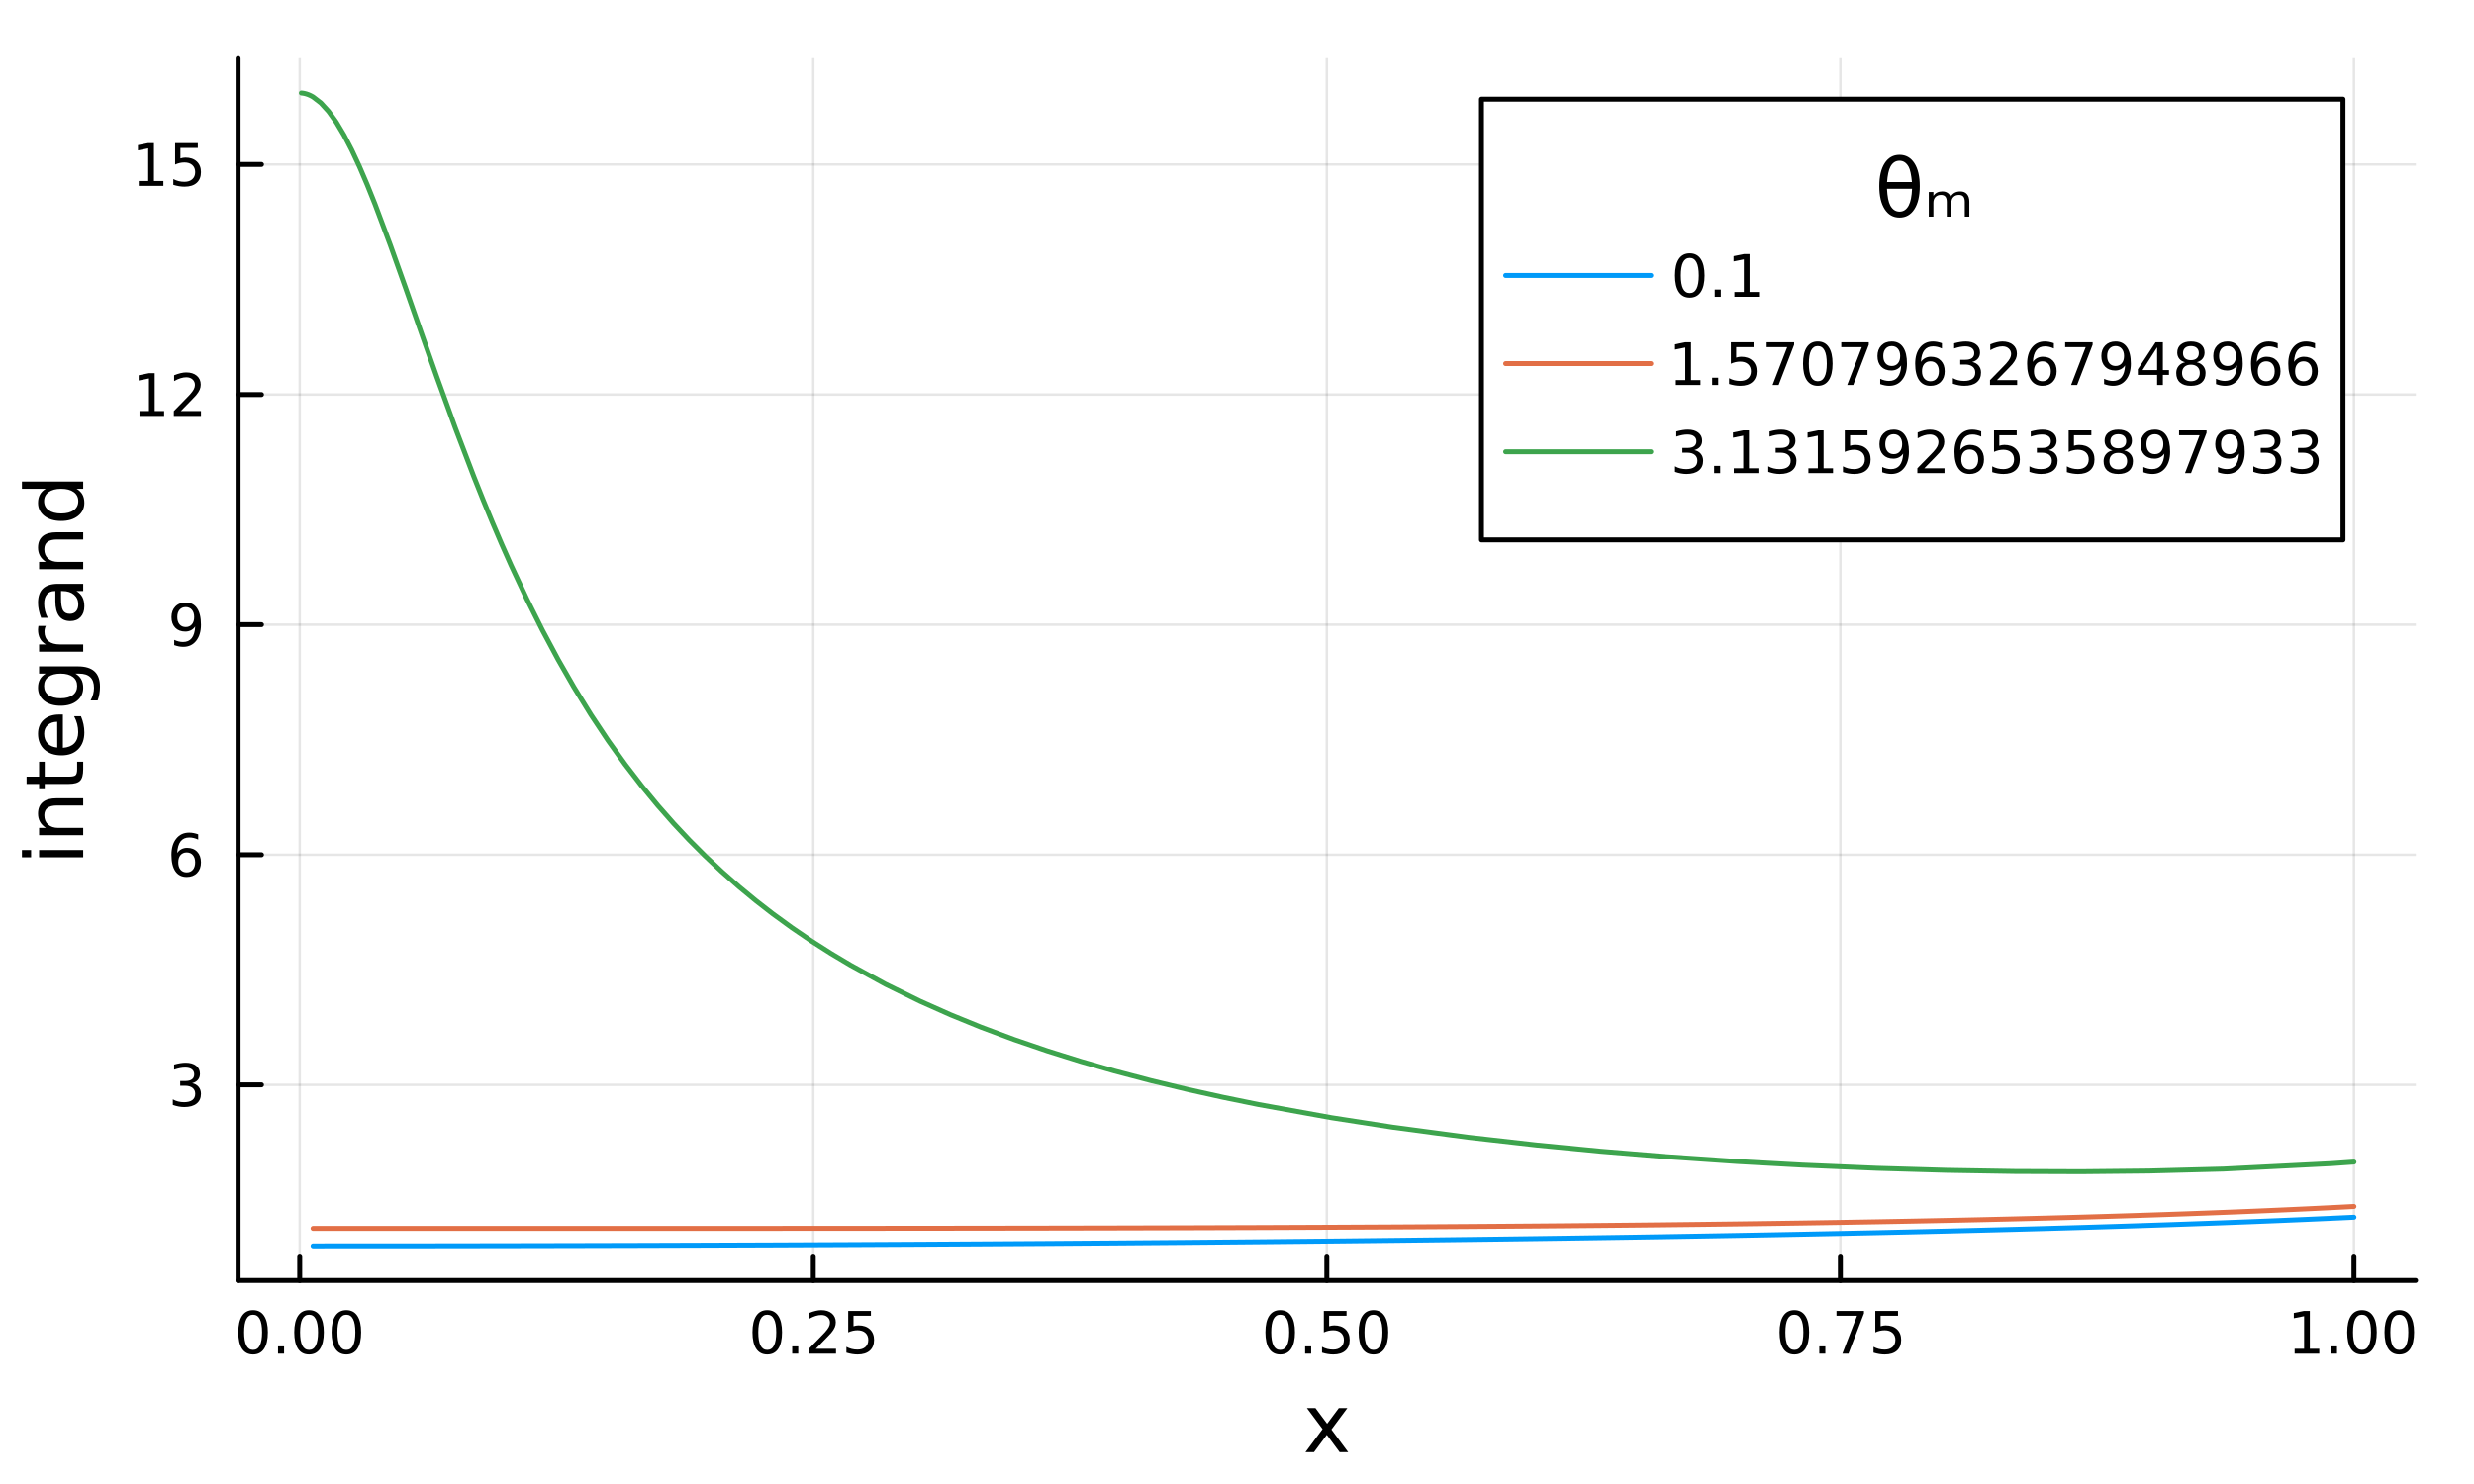 <?xml version="1.0" encoding="utf-8"?>
<svg xmlns="http://www.w3.org/2000/svg" xmlns:xlink="http://www.w3.org/1999/xlink" width="500" height="300" viewBox="0 0 2000 1200">
<rect x="0" y="0" width="2000" height="1200" fill="#333333" stroke="none"/>
<defs>
  <clipPath id="clip280">
    <rect x="0" y="0" width="2000" height="1200"/>
  </clipPath>
</defs>
<path clip-path="url(#clip280)" d="M0 1200 L2000 1200 L2000 0 L0 0  Z" fill="#ffffff" fill-rule="evenodd" fill-opacity="1"/>
<defs>
  <clipPath id="clip281">
    <rect x="400" y="0" width="1401" height="1200"/>
  </clipPath>
</defs>
<path clip-path="url(#clip280)" d="M192.48 1035.39 L1952.76 1035.39 L1952.76 47.244 L192.48 47.244  Z" fill="#ffffff" fill-rule="evenodd" fill-opacity="1"/>
<defs>
  <clipPath id="clip282">
    <rect x="192" y="47" width="1761" height="989"/>
  </clipPath>
</defs>
<polyline clip-path="url(#clip282)" style="stroke:#000000; stroke-linecap:round; stroke-linejoin:round; stroke-width:2; stroke-opacity:0.1; fill:none" points="242.299,1035.39 242.299,47.244 "/>
<polyline clip-path="url(#clip282)" style="stroke:#000000; stroke-linecap:round; stroke-linejoin:round; stroke-width:2; stroke-opacity:0.1; fill:none" points="657.459,1035.39 657.459,47.244 "/>
<polyline clip-path="url(#clip282)" style="stroke:#000000; stroke-linecap:round; stroke-linejoin:round; stroke-width:2; stroke-opacity:0.1; fill:none" points="1072.62,1035.39 1072.62,47.244 "/>
<polyline clip-path="url(#clip282)" style="stroke:#000000; stroke-linecap:round; stroke-linejoin:round; stroke-width:2; stroke-opacity:0.1; fill:none" points="1487.78,1035.39 1487.78,47.244 "/>
<polyline clip-path="url(#clip282)" style="stroke:#000000; stroke-linecap:round; stroke-linejoin:round; stroke-width:2; stroke-opacity:0.1; fill:none" points="1902.94,1035.39 1902.94,47.244 "/>
<polyline clip-path="url(#clip280)" style="stroke:#000000; stroke-linecap:round; stroke-linejoin:round; stroke-width:4; stroke-opacity:1; fill:none" points="192.48,1035.39 1952.76,1035.39 "/>
<polyline clip-path="url(#clip280)" style="stroke:#000000; stroke-linecap:round; stroke-linejoin:round; stroke-width:4; stroke-opacity:1; fill:none" points="242.299,1035.39 242.299,1016.49 "/>
<polyline clip-path="url(#clip280)" style="stroke:#000000; stroke-linecap:round; stroke-linejoin:round; stroke-width:4; stroke-opacity:1; fill:none" points="657.459,1035.39 657.459,1016.49 "/>
<polyline clip-path="url(#clip280)" style="stroke:#000000; stroke-linecap:round; stroke-linejoin:round; stroke-width:4; stroke-opacity:1; fill:none" points="1072.62,1035.39 1072.62,1016.49 "/>
<polyline clip-path="url(#clip280)" style="stroke:#000000; stroke-linecap:round; stroke-linejoin:round; stroke-width:4; stroke-opacity:1; fill:none" points="1487.78,1035.39 1487.78,1016.49 "/>
<polyline clip-path="url(#clip280)" style="stroke:#000000; stroke-linecap:round; stroke-linejoin:round; stroke-width:4; stroke-opacity:1; fill:none" points="1902.94,1035.39 1902.94,1016.49 "/>
<path clip-path="url(#clip280)" d="M204.603 1063.11 Q200.992 1063.11 199.163 1066.67 Q197.357 1070.21 197.357 1077.34 Q197.357 1084.45 199.163 1088.01 Q200.992 1091.56 204.603 1091.56 Q208.237 1091.56 210.042 1088.01 Q211.871 1084.45 211.871 1077.34 Q211.871 1070.21 210.042 1066.67 Q208.237 1063.11 204.603 1063.11 M204.603 1059.4 Q210.413 1059.4 213.468 1064.01 Q216.547 1068.59 216.547 1077.34 Q216.547 1086.07 213.468 1090.68 Q210.413 1095.26 204.603 1095.26 Q198.793 1095.26 195.714 1090.68 Q192.658 1086.07 192.658 1077.34 Q192.658 1068.59 195.714 1064.01 Q198.793 1059.4 204.603 1059.4 Z" fill="#000000" fill-rule="nonzero" fill-opacity="1" /><path clip-path="url(#clip280)" d="M224.765 1088.71 L229.649 1088.71 L229.649 1094.59 L224.765 1094.59 L224.765 1088.71 Z" fill="#000000" fill-rule="nonzero" fill-opacity="1" /><path clip-path="url(#clip280)" d="M249.834 1063.11 Q246.223 1063.11 244.394 1066.67 Q242.589 1070.21 242.589 1077.34 Q242.589 1084.45 244.394 1088.01 Q246.223 1091.56 249.834 1091.56 Q253.468 1091.56 255.274 1088.01 Q257.102 1084.45 257.102 1077.34 Q257.102 1070.21 255.274 1066.67 Q253.468 1063.11 249.834 1063.11 M249.834 1059.4 Q255.644 1059.4 258.7 1064.01 Q261.778 1068.59 261.778 1077.34 Q261.778 1086.07 258.7 1090.68 Q255.644 1095.26 249.834 1095.26 Q244.024 1095.26 240.945 1090.68 Q237.89 1086.07 237.89 1077.34 Q237.89 1068.59 240.945 1064.01 Q244.024 1059.4 249.834 1059.4 Z" fill="#000000" fill-rule="nonzero" fill-opacity="1" /><path clip-path="url(#clip280)" d="M279.996 1063.11 Q276.385 1063.11 274.556 1066.67 Q272.75 1070.21 272.75 1077.34 Q272.75 1084.45 274.556 1088.01 Q276.385 1091.56 279.996 1091.56 Q283.63 1091.56 285.436 1088.01 Q287.264 1084.45 287.264 1077.34 Q287.264 1070.21 285.436 1066.67 Q283.63 1063.11 279.996 1063.11 M279.996 1059.4 Q285.806 1059.4 288.861 1064.01 Q291.94 1068.59 291.94 1077.34 Q291.94 1086.07 288.861 1090.68 Q285.806 1095.26 279.996 1095.26 Q274.186 1095.26 271.107 1090.68 Q268.051 1086.07 268.051 1077.34 Q268.051 1068.59 271.107 1064.01 Q274.186 1059.4 279.996 1059.4 Z" fill="#000000" fill-rule="nonzero" fill-opacity="1" /><path clip-path="url(#clip280)" d="M620.26 1063.11 Q616.649 1063.11 614.82 1066.67 Q613.014 1070.21 613.014 1077.34 Q613.014 1084.45 614.82 1088.01 Q616.649 1091.56 620.26 1091.56 Q623.894 1091.56 625.7 1088.01 Q627.528 1084.45 627.528 1077.34 Q627.528 1070.21 625.7 1066.67 Q623.894 1063.11 620.26 1063.11 M620.26 1059.4 Q626.07 1059.4 629.125 1064.01 Q632.204 1068.59 632.204 1077.34 Q632.204 1086.07 629.125 1090.68 Q626.07 1095.26 620.26 1095.26 Q614.45 1095.26 611.371 1090.68 Q608.315 1086.07 608.315 1077.34 Q608.315 1068.59 611.371 1064.01 Q614.45 1059.4 620.26 1059.4 Z" fill="#000000" fill-rule="nonzero" fill-opacity="1" /><path clip-path="url(#clip280)" d="M640.422 1088.71 L645.306 1088.71 L645.306 1094.59 L640.422 1094.59 L640.422 1088.71 Z" fill="#000000" fill-rule="nonzero" fill-opacity="1" /><path clip-path="url(#clip280)" d="M659.519 1090.65 L675.838 1090.65 L675.838 1094.59 L653.894 1094.59 L653.894 1090.65 Q656.556 1087.9 661.139 1083.27 Q665.746 1078.62 666.926 1077.27 Q669.172 1074.75 670.051 1073.01 Q670.954 1071.25 670.954 1069.56 Q670.954 1066.81 669.009 1065.07 Q667.088 1063.34 663.986 1063.34 Q661.787 1063.34 659.334 1064.1 Q656.903 1064.87 654.125 1066.42 L654.125 1061.69 Q656.949 1060.56 659.403 1059.98 Q661.857 1059.4 663.894 1059.4 Q669.264 1059.4 672.459 1062.09 Q675.653 1064.77 675.653 1069.26 Q675.653 1071.39 674.843 1073.31 Q674.056 1075.21 671.949 1077.81 Q671.371 1078.48 668.269 1081.69 Q665.167 1084.89 659.519 1090.65 Z" fill="#000000" fill-rule="nonzero" fill-opacity="1" /><path clip-path="url(#clip280)" d="M685.699 1060.03 L704.056 1060.03 L704.056 1063.96 L689.982 1063.96 L689.982 1072.44 Q691 1072.09 692.019 1071.93 Q693.037 1071.74 694.056 1071.74 Q699.843 1071.74 703.222 1074.91 Q706.602 1078.08 706.602 1083.5 Q706.602 1089.08 703.13 1092.18 Q699.657 1095.26 693.338 1095.26 Q691.162 1095.26 688.894 1094.89 Q686.648 1094.52 684.241 1093.78 L684.241 1089.08 Q686.324 1090.21 688.546 1090.77 Q690.769 1091.32 693.245 1091.32 Q697.25 1091.32 699.588 1089.22 Q701.926 1087.11 701.926 1083.5 Q701.926 1079.89 699.588 1077.78 Q697.25 1075.68 693.245 1075.68 Q691.37 1075.68 689.495 1076.09 Q687.644 1076.51 685.699 1077.39 L685.699 1060.03 Z" fill="#000000" fill-rule="nonzero" fill-opacity="1" /><path clip-path="url(#clip280)" d="M1034.92 1063.11 Q1031.31 1063.11 1029.48 1066.67 Q1027.68 1070.21 1027.68 1077.34 Q1027.68 1084.45 1029.48 1088.01 Q1031.31 1091.56 1034.92 1091.56 Q1038.56 1091.56 1040.36 1088.01 Q1042.19 1084.45 1042.19 1077.34 Q1042.19 1070.21 1040.36 1066.67 Q1038.56 1063.11 1034.92 1063.11 M1034.92 1059.4 Q1040.73 1059.4 1043.79 1064.01 Q1046.87 1068.59 1046.87 1077.34 Q1046.87 1086.07 1043.79 1090.68 Q1040.73 1095.26 1034.92 1095.26 Q1029.11 1095.26 1026.03 1090.68 Q1022.98 1086.07 1022.98 1077.34 Q1022.98 1068.59 1026.03 1064.01 Q1029.11 1059.4 1034.92 1059.4 Z" fill="#000000" fill-rule="nonzero" fill-opacity="1" /><path clip-path="url(#clip280)" d="M1055.08 1088.71 L1059.97 1088.71 L1059.97 1094.59 L1055.08 1094.59 L1055.08 1088.71 Z" fill="#000000" fill-rule="nonzero" fill-opacity="1" /><path clip-path="url(#clip280)" d="M1070.2 1060.03 L1088.56 1060.03 L1088.56 1063.96 L1074.48 1063.96 L1074.48 1072.44 Q1075.5 1072.09 1076.52 1071.93 Q1077.54 1071.74 1078.56 1071.74 Q1084.34 1071.74 1087.72 1074.91 Q1091.1 1078.08 1091.1 1083.5 Q1091.1 1089.08 1087.63 1092.18 Q1084.16 1095.26 1077.84 1095.26 Q1075.66 1095.26 1073.39 1094.89 Q1071.15 1094.52 1068.74 1093.78 L1068.74 1089.08 Q1070.82 1090.21 1073.05 1090.77 Q1075.27 1091.32 1077.75 1091.32 Q1081.75 1091.32 1084.09 1089.22 Q1086.43 1087.11 1086.43 1083.5 Q1086.43 1079.89 1084.09 1077.78 Q1081.75 1075.68 1077.75 1075.68 Q1075.87 1075.68 1074 1076.09 Q1072.14 1076.51 1070.2 1077.39 L1070.2 1060.03 Z" fill="#000000" fill-rule="nonzero" fill-opacity="1" /><path clip-path="url(#clip280)" d="M1110.31 1063.11 Q1106.7 1063.11 1104.87 1066.67 Q1103.07 1070.21 1103.07 1077.34 Q1103.07 1084.45 1104.87 1088.01 Q1106.7 1091.56 1110.31 1091.56 Q1113.95 1091.56 1115.75 1088.01 Q1117.58 1084.45 1117.58 1077.34 Q1117.58 1070.21 1115.75 1066.67 Q1113.95 1063.11 1110.31 1063.11 M1110.31 1059.4 Q1116.12 1059.4 1119.18 1064.01 Q1122.26 1068.59 1122.26 1077.34 Q1122.26 1086.07 1119.18 1090.68 Q1116.12 1095.26 1110.31 1095.26 Q1104.5 1095.26 1101.43 1090.68 Q1098.37 1086.07 1098.37 1077.34 Q1098.37 1068.59 1101.43 1064.01 Q1104.5 1059.4 1110.31 1059.4 Z" fill="#000000" fill-rule="nonzero" fill-opacity="1" /><path clip-path="url(#clip280)" d="M1450.58 1063.11 Q1446.97 1063.11 1445.14 1066.67 Q1443.33 1070.21 1443.33 1077.34 Q1443.33 1084.45 1445.14 1088.01 Q1446.97 1091.56 1450.58 1091.56 Q1454.21 1091.56 1456.02 1088.01 Q1457.85 1084.45 1457.85 1077.34 Q1457.85 1070.21 1456.02 1066.67 Q1454.21 1063.11 1450.58 1063.11 M1450.58 1059.4 Q1456.39 1059.4 1459.44 1064.01 Q1462.52 1068.59 1462.52 1077.34 Q1462.52 1086.07 1459.44 1090.68 Q1456.39 1095.26 1450.58 1095.26 Q1444.77 1095.26 1441.69 1090.68 Q1438.63 1086.07 1438.63 1077.34 Q1438.63 1068.59 1441.69 1064.01 Q1444.77 1059.4 1450.58 1059.4 Z" fill="#000000" fill-rule="nonzero" fill-opacity="1" /><path clip-path="url(#clip280)" d="M1470.74 1088.71 L1475.62 1088.71 L1475.62 1094.59 L1470.74 1094.59 L1470.74 1088.71 Z" fill="#000000" fill-rule="nonzero" fill-opacity="1" /><path clip-path="url(#clip280)" d="M1484.63 1060.03 L1506.85 1060.03 L1506.85 1062.02 L1494.31 1094.59 L1489.42 1094.59 L1501.23 1063.96 L1484.63 1063.96 L1484.63 1060.03 Z" fill="#000000" fill-rule="nonzero" fill-opacity="1" /><path clip-path="url(#clip280)" d="M1516.02 1060.03 L1534.37 1060.03 L1534.37 1063.96 L1520.3 1063.96 L1520.3 1072.44 Q1521.32 1072.09 1522.34 1071.93 Q1523.36 1071.74 1524.37 1071.74 Q1530.16 1071.74 1533.54 1074.91 Q1536.92 1078.08 1536.92 1083.5 Q1536.92 1089.08 1533.45 1092.18 Q1529.98 1095.26 1523.66 1095.26 Q1521.48 1095.26 1519.21 1094.89 Q1516.97 1094.52 1514.56 1093.78 L1514.56 1089.08 Q1516.64 1090.21 1518.87 1090.77 Q1521.09 1091.32 1523.56 1091.32 Q1527.57 1091.32 1529.91 1089.22 Q1532.24 1087.11 1532.24 1083.5 Q1532.24 1079.89 1529.91 1077.78 Q1527.57 1075.68 1523.56 1075.68 Q1521.69 1075.68 1519.81 1076.09 Q1517.96 1076.51 1516.02 1077.39 L1516.02 1060.03 Z" fill="#000000" fill-rule="nonzero" fill-opacity="1" /><path clip-path="url(#clip280)" d="M1855.01 1090.65 L1862.65 1090.65 L1862.65 1064.29 L1854.34 1065.95 L1854.34 1061.69 L1862.6 1060.03 L1867.28 1060.03 L1867.28 1090.65 L1874.92 1090.65 L1874.92 1094.59 L1855.01 1094.59 L1855.01 1090.65 Z" fill="#000000" fill-rule="nonzero" fill-opacity="1" /><path clip-path="url(#clip280)" d="M1884.36 1088.71 L1889.24 1088.71 L1889.24 1094.59 L1884.36 1094.59 L1884.36 1088.71 Z" fill="#000000" fill-rule="nonzero" fill-opacity="1" /><path clip-path="url(#clip280)" d="M1909.43 1063.11 Q1905.82 1063.11 1903.99 1066.67 Q1902.18 1070.21 1902.18 1077.34 Q1902.18 1084.45 1903.99 1088.01 Q1905.82 1091.56 1909.43 1091.56 Q1913.06 1091.56 1914.87 1088.01 Q1916.7 1084.45 1916.7 1077.34 Q1916.7 1070.21 1914.87 1066.67 Q1913.06 1063.11 1909.43 1063.11 M1909.43 1059.4 Q1915.24 1059.4 1918.3 1064.01 Q1921.37 1068.59 1921.37 1077.34 Q1921.37 1086.07 1918.3 1090.68 Q1915.24 1095.26 1909.43 1095.26 Q1903.62 1095.26 1900.54 1090.68 Q1897.49 1086.07 1897.49 1077.34 Q1897.49 1068.59 1900.54 1064.01 Q1903.62 1059.4 1909.43 1059.4 Z" fill="#000000" fill-rule="nonzero" fill-opacity="1" /><path clip-path="url(#clip280)" d="M1939.59 1063.11 Q1935.98 1063.11 1934.15 1066.67 Q1932.35 1070.21 1932.35 1077.34 Q1932.35 1084.45 1934.15 1088.01 Q1935.98 1091.56 1939.59 1091.56 Q1943.23 1091.56 1945.03 1088.01 Q1946.86 1084.45 1946.86 1077.34 Q1946.86 1070.21 1945.03 1066.67 Q1943.23 1063.11 1939.59 1063.11 M1939.59 1059.4 Q1945.4 1059.4 1948.46 1064.01 Q1951.54 1068.59 1951.54 1077.34 Q1951.54 1086.07 1948.46 1090.68 Q1945.4 1095.26 1939.59 1095.26 Q1933.78 1095.26 1930.7 1090.68 Q1927.65 1086.07 1927.65 1077.34 Q1927.65 1068.59 1930.7 1064.01 Q1933.78 1059.4 1939.59 1059.4 Z" fill="#000000" fill-rule="nonzero" fill-opacity="1" /><path clip-path="url(#clip280)" d="M1089.23 1138.6 L1076.34 1155.95 L1089.9 1174.25 L1082.99 1174.25 L1072.62 1160.25 L1062.24 1174.25 L1055.34 1174.25 L1069.18 1155.6 L1056.51 1138.6 L1063.42 1138.6 L1072.87 1151.3 L1082.33 1138.6 L1089.23 1138.6 Z" fill="#000000" fill-rule="nonzero" fill-opacity="1" /><polyline clip-path="url(#clip282)" style="stroke:#000000; stroke-linecap:round; stroke-linejoin:round; stroke-width:2; stroke-opacity:0.1; fill:none" points="192.48,877.244 1952.76,877.244 "/>
<polyline clip-path="url(#clip282)" style="stroke:#000000; stroke-linecap:round; stroke-linejoin:round; stroke-width:2; stroke-opacity:0.1; fill:none" points="192.48,691.18 1952.76,691.18 "/>
<polyline clip-path="url(#clip282)" style="stroke:#000000; stroke-linecap:round; stroke-linejoin:round; stroke-width:2; stroke-opacity:0.1; fill:none" points="192.48,505.116 1952.76,505.116 "/>
<polyline clip-path="url(#clip282)" style="stroke:#000000; stroke-linecap:round; stroke-linejoin:round; stroke-width:2; stroke-opacity:0.1; fill:none" points="192.48,319.052 1952.76,319.052 "/>
<polyline clip-path="url(#clip282)" style="stroke:#000000; stroke-linecap:round; stroke-linejoin:round; stroke-width:2; stroke-opacity:0.1; fill:none" points="192.48,132.988 1952.76,132.988 "/>
<polyline clip-path="url(#clip280)" style="stroke:#000000; stroke-linecap:round; stroke-linejoin:round; stroke-width:4; stroke-opacity:1; fill:none" points="192.48,1035.39 192.48,47.244 "/>
<polyline clip-path="url(#clip280)" style="stroke:#000000; stroke-linecap:round; stroke-linejoin:round; stroke-width:4; stroke-opacity:1; fill:none" points="192.48,877.244 211.378,877.244 "/>
<polyline clip-path="url(#clip280)" style="stroke:#000000; stroke-linecap:round; stroke-linejoin:round; stroke-width:4; stroke-opacity:1; fill:none" points="192.48,691.18 211.378,691.18 "/>
<polyline clip-path="url(#clip280)" style="stroke:#000000; stroke-linecap:round; stroke-linejoin:round; stroke-width:4; stroke-opacity:1; fill:none" points="192.48,505.116 211.378,505.116 "/>
<polyline clip-path="url(#clip280)" style="stroke:#000000; stroke-linecap:round; stroke-linejoin:round; stroke-width:4; stroke-opacity:1; fill:none" points="192.48,319.052 211.378,319.052 "/>
<polyline clip-path="url(#clip280)" style="stroke:#000000; stroke-linecap:round; stroke-linejoin:round; stroke-width:4; stroke-opacity:1; fill:none" points="192.48,132.988 211.378,132.988 "/>
<path clip-path="url(#clip280)" d="M155.351 875.889 Q158.707 876.607 160.582 878.876 Q162.48 881.144 162.48 884.477 Q162.48 889.593 158.962 892.394 Q155.443 895.195 148.962 895.195 Q146.786 895.195 144.471 894.755 Q142.179 894.338 139.726 893.482 L139.726 888.968 Q141.67 890.102 143.985 890.681 Q146.3 891.26 148.823 891.26 Q153.221 891.26 155.513 889.524 Q157.827 887.788 157.827 884.477 Q157.827 881.422 155.675 879.709 Q153.545 877.973 149.726 877.973 L145.698 877.973 L145.698 874.13 L149.911 874.13 Q153.36 874.13 155.188 872.764 Q157.017 871.376 157.017 868.783 Q157.017 866.121 155.119 864.709 Q153.244 863.274 149.726 863.274 Q147.804 863.274 145.605 863.69 Q143.406 864.107 140.767 864.987 L140.767 860.82 Q143.429 860.079 145.744 859.709 Q148.082 859.339 150.142 859.339 Q155.466 859.339 158.568 861.769 Q161.67 864.177 161.67 868.297 Q161.67 871.167 160.026 873.158 Q158.383 875.126 155.351 875.889 Z" fill="#000000" fill-rule="nonzero" fill-opacity="1" /><path clip-path="url(#clip280)" d="M150.952 689.316 Q147.804 689.316 145.952 691.469 Q144.124 693.622 144.124 697.372 Q144.124 701.099 145.952 703.275 Q147.804 705.427 150.952 705.427 Q154.101 705.427 155.929 703.275 Q157.781 701.099 157.781 697.372 Q157.781 693.622 155.929 691.469 Q154.101 689.316 150.952 689.316 M160.235 674.664 L160.235 678.923 Q158.475 678.09 156.67 677.65 Q154.888 677.21 153.128 677.21 Q148.499 677.21 146.045 680.335 Q143.614 683.46 143.267 689.779 Q144.633 687.765 146.693 686.701 Q148.753 685.613 151.23 685.613 Q156.438 685.613 159.448 688.784 Q162.48 691.932 162.48 697.372 Q162.48 702.696 159.332 705.913 Q156.184 709.131 150.952 709.131 Q144.957 709.131 141.786 704.548 Q138.614 699.941 138.614 691.214 Q138.614 683.02 142.503 678.159 Q146.392 673.275 152.943 673.275 Q154.702 673.275 156.485 673.622 Q158.29 673.969 160.235 674.664 Z" fill="#000000" fill-rule="nonzero" fill-opacity="1" /><path clip-path="url(#clip280)" d="M140.86 521.678 L140.86 517.419 Q142.619 518.252 144.425 518.692 Q146.23 519.132 147.966 519.132 Q152.596 519.132 155.026 516.03 Q157.48 512.905 157.827 506.563 Q156.485 508.553 154.425 509.618 Q152.364 510.683 149.864 510.683 Q144.679 510.683 141.647 507.558 Q138.638 504.41 138.638 498.97 Q138.638 493.646 141.786 490.428 Q144.934 487.211 150.165 487.211 Q156.161 487.211 159.309 491.817 Q162.48 496.401 162.48 505.151 Q162.48 513.322 158.591 518.206 Q154.726 523.067 148.175 523.067 Q146.415 523.067 144.61 522.72 Q142.804 522.373 140.86 521.678 M150.165 507.026 Q153.313 507.026 155.142 504.873 Q156.994 502.72 156.994 498.97 Q156.994 495.243 155.142 493.091 Q153.313 490.915 150.165 490.915 Q147.017 490.915 145.165 493.091 Q143.337 495.243 143.337 498.97 Q143.337 502.72 145.165 504.873 Q147.017 507.026 150.165 507.026 Z" fill="#000000" fill-rule="nonzero" fill-opacity="1" /><path clip-path="url(#clip280)" d="M112.781 332.397 L120.42 332.397 L120.42 306.031 L112.11 307.698 L112.11 303.439 L120.374 301.772 L125.05 301.772 L125.05 332.397 L132.689 332.397 L132.689 336.332 L112.781 336.332 L112.781 332.397 Z" fill="#000000" fill-rule="nonzero" fill-opacity="1" /><path clip-path="url(#clip280)" d="M146.161 332.397 L162.48 332.397 L162.48 336.332 L140.536 336.332 L140.536 332.397 Q143.198 329.642 147.781 325.013 Q152.388 320.36 153.568 319.017 Q155.813 316.494 156.693 314.758 Q157.596 312.999 157.596 311.309 Q157.596 308.554 155.651 306.818 Q153.73 305.082 150.628 305.082 Q148.429 305.082 145.976 305.846 Q143.545 306.61 140.767 308.161 L140.767 303.439 Q143.591 302.304 146.045 301.726 Q148.499 301.147 150.536 301.147 Q155.906 301.147 159.1 303.832 Q162.295 306.517 162.295 311.008 Q162.295 313.138 161.485 315.059 Q160.698 316.957 158.591 319.55 Q158.013 320.221 154.911 323.439 Q151.809 326.633 146.161 332.397 Z" fill="#000000" fill-rule="nonzero" fill-opacity="1" /><path clip-path="url(#clip280)" d="M112.179 146.333 L119.818 146.333 L119.818 119.967 L111.508 121.634 L111.508 117.375 L119.772 115.708 L124.448 115.708 L124.448 146.333 L132.087 146.333 L132.087 150.268 L112.179 150.268 L112.179 146.333 Z" fill="#000000" fill-rule="nonzero" fill-opacity="1" /><path clip-path="url(#clip280)" d="M141.577 115.708 L159.934 115.708 L159.934 119.643 L145.86 119.643 L145.86 128.116 Q146.878 127.768 147.897 127.606 Q148.915 127.421 149.934 127.421 Q155.721 127.421 159.1 130.592 Q162.48 133.764 162.48 139.18 Q162.48 144.759 159.008 147.861 Q155.536 150.94 149.216 150.94 Q147.04 150.94 144.772 150.569 Q142.527 150.199 140.119 149.458 L140.119 144.759 Q142.202 145.893 144.425 146.449 Q146.647 147.004 149.124 147.004 Q153.128 147.004 155.466 144.898 Q157.804 142.791 157.804 139.18 Q157.804 135.569 155.466 133.463 Q153.128 131.356 149.124 131.356 Q147.249 131.356 145.374 131.773 Q143.522 132.19 141.577 133.069 L141.577 115.708 Z" fill="#000000" fill-rule="nonzero" fill-opacity="1" /><path clip-path="url(#clip280)" d="M31.604 693.234 L31.604 687.377 L67.252 687.377 L67.252 693.234 L31.604 693.234 M17.727 693.234 L17.727 687.377 L25.143 687.377 L25.143 693.234 L17.727 693.234 Z" fill="#000000" fill-rule="nonzero" fill-opacity="1" /><path clip-path="url(#clip280)" d="M45.736 645.491 L67.252 645.491 L67.252 651.347 L45.927 651.347 Q40.866 651.347 38.352 653.321 Q35.837 655.294 35.837 659.241 Q35.837 663.983 38.861 666.72 Q41.885 669.458 47.105 669.458 L67.252 669.458 L67.252 675.346 L31.604 675.346 L31.604 669.458 L37.142 669.458 Q33.928 667.357 32.336 664.524 Q30.745 661.66 30.745 657.936 Q30.745 651.793 34.564 648.642 Q38.352 645.491 45.736 645.491 Z" fill="#000000" fill-rule="nonzero" fill-opacity="1" /><path clip-path="url(#clip280)" d="M21.483 628.017 L31.604 628.017 L31.604 615.954 L36.156 615.954 L36.156 628.017 L55.507 628.017 Q59.868 628.017 61.109 626.839 Q62.351 625.63 62.351 621.969 L62.351 615.954 L67.252 615.954 L67.252 621.969 Q67.252 628.749 64.738 631.327 Q62.191 633.905 55.507 633.905 L36.156 633.905 L36.156 638.202 L31.604 638.202 L31.604 633.905 L21.483 633.905 L21.483 628.017 Z" fill="#000000" fill-rule="nonzero" fill-opacity="1" /><path clip-path="url(#clip280)" d="M47.964 577.76 L50.829 577.76 L50.829 604.687 Q56.876 604.305 60.059 601.058 Q63.21 597.78 63.21 591.955 Q63.21 588.581 62.382 585.43 Q61.555 582.247 59.9 579.128 L65.438 579.128 Q66.775 582.279 67.475 585.589 Q68.175 588.9 68.175 592.305 Q68.175 600.835 63.21 605.832 Q58.245 610.798 49.778 610.798 Q41.025 610.798 35.901 606.087 Q30.745 601.345 30.745 593.324 Q30.745 586.131 35.392 581.961 Q40.007 577.76 47.964 577.76 M46.245 583.616 Q41.439 583.68 38.575 586.322 Q35.71 588.931 35.71 593.26 Q35.71 598.162 38.479 601.122 Q41.248 604.05 46.277 604.496 L46.245 583.616 Z" fill="#000000" fill-rule="nonzero" fill-opacity="1" /><path clip-path="url(#clip280)" d="M49.014 544.69 Q42.649 544.69 39.148 547.332 Q35.646 549.942 35.646 554.684 Q35.646 559.395 39.148 562.036 Q42.649 564.646 49.014 564.646 Q55.348 564.646 58.849 562.036 Q62.351 559.395 62.351 554.684 Q62.351 549.942 58.849 547.332 Q55.348 544.69 49.014 544.69 M62.828 538.833 Q71.931 538.833 76.355 542.876 Q80.811 546.918 80.811 555.257 Q80.811 558.344 80.334 561.081 Q79.888 563.819 78.933 566.397 L73.236 566.397 Q74.636 563.819 75.305 561.304 Q75.973 558.79 75.973 556.18 Q75.973 550.419 72.95 547.554 Q69.958 544.69 63.878 544.69 L60.982 544.69 Q64.133 546.504 65.693 549.337 Q67.252 552.169 67.252 556.116 Q67.252 562.673 62.255 566.683 Q57.258 570.694 49.014 570.694 Q40.739 570.694 35.742 566.683 Q30.745 562.673 30.745 556.116 Q30.745 552.169 32.304 549.337 Q33.864 546.504 37.015 544.69 L31.604 544.69 L31.604 538.833 L62.828 538.833 Z" fill="#000000" fill-rule="nonzero" fill-opacity="1" /><path clip-path="url(#clip280)" d="M37.079 506.114 Q36.506 507.1 36.251 508.278 Q35.965 509.424 35.965 510.824 Q35.965 515.789 39.211 518.463 Q42.426 521.105 48.473 521.105 L67.252 521.105 L67.252 526.993 L31.604 526.993 L31.604 521.105 L37.142 521.105 Q33.896 519.259 32.336 516.299 Q30.745 513.339 30.745 509.105 Q30.745 508.501 30.84 507.769 Q30.904 507.037 31.063 506.145 L37.079 506.114 Z" fill="#000000" fill-rule="nonzero" fill-opacity="1" /><path clip-path="url(#clip280)" d="M49.333 483.77 Q49.333 490.868 50.956 493.605 Q52.579 496.342 56.494 496.342 Q59.613 496.342 61.459 494.305 Q63.274 492.236 63.274 488.703 Q63.274 483.834 59.836 480.905 Q56.367 477.945 50.638 477.945 L49.333 477.945 L49.333 483.77 M46.914 472.089 L67.252 472.089 L67.252 477.945 L61.841 477.945 Q65.088 479.951 66.647 482.942 Q68.175 485.934 68.175 490.263 Q68.175 495.738 65.12 498.984 Q62.032 502.199 56.876 502.199 Q50.861 502.199 47.805 498.188 Q44.749 494.146 44.749 486.157 L44.749 477.945 L44.176 477.945 Q40.134 477.945 37.938 480.619 Q35.71 483.261 35.71 488.067 Q35.71 491.122 36.442 494.019 Q37.174 496.915 38.638 499.589 L33.227 499.589 Q31.986 496.374 31.381 493.35 Q30.745 490.327 30.745 487.462 Q30.745 479.728 34.755 475.908 Q38.766 472.089 46.914 472.089 Z" fill="#000000" fill-rule="nonzero" fill-opacity="1" /><path clip-path="url(#clip280)" d="M45.736 430.394 L67.252 430.394 L67.252 436.25 L45.927 436.25 Q40.866 436.25 38.352 438.223 Q35.837 440.197 35.837 444.143 Q35.837 448.886 38.861 451.623 Q41.885 454.36 47.105 454.36 L67.252 454.36 L67.252 460.249 L31.604 460.249 L31.604 454.36 L37.142 454.36 Q33.928 452.26 32.336 449.427 Q30.745 446.562 30.745 442.838 Q30.745 436.696 34.564 433.545 Q38.352 430.394 45.736 430.394 Z" fill="#000000" fill-rule="nonzero" fill-opacity="1" /><path clip-path="url(#clip280)" d="M37.015 395.255 L17.727 395.255 L17.727 389.398 L67.252 389.398 L67.252 395.255 L61.905 395.255 Q65.088 397.101 66.647 399.934 Q68.175 402.735 68.175 406.681 Q68.175 413.142 63.019 417.217 Q57.863 421.259 49.46 421.259 Q41.057 421.259 35.901 417.217 Q30.745 413.142 30.745 406.681 Q30.745 402.735 32.304 399.934 Q33.832 397.101 37.015 395.255 M49.46 415.211 Q55.921 415.211 59.613 412.57 Q63.274 409.896 63.274 405.249 Q63.274 400.602 59.613 397.928 Q55.921 395.255 49.46 395.255 Q42.999 395.255 39.339 397.928 Q35.646 400.602 35.646 405.249 Q35.646 409.896 39.339 412.57 Q42.999 415.211 49.46 415.211 Z" fill="#000000" fill-rule="nonzero" fill-opacity="1" /><polyline clip-path="url(#clip282)" style="stroke:#009af9; stroke-linecap:round; stroke-linejoin:round; stroke-width:4; stroke-opacity:1; fill:none" points="253.111,1007.42 353.08,1007.36 413.158,1007.27 463.952,1007.17 519.13,1007.03 569.998,1006.87 624.535,1006.67 687.721,1006.39 743.873,1006.11 793.113,1005.82 846.798,1005.48 900.803,1005.09 960.511,1004.62 1017.32,1004.12 1076.39,1003.54 1126.12,1003 1156.47,1002.65 1186.83,1002.28 1214.63,1001.93 1242.44,1001.56 1268.12,1001.2 1293.8,1000.82 1319.82,1000.43 1345.83,1000.02 1374.99,999.531 1404.14,999.021 1430.56,998.537 1456.98,998.031 1487.23,997.422 1517.47,996.78 1545.48,996.155 1573.49,995.497 1601.1,994.814 1628.71,994.096 1655.52,993.362 1682.33,992.59 1709.81,991.755 1737.29,990.873 1752.35,990.368 1767.4,989.848 1782.46,989.31 1797.51,988.756 1819.38,987.918 1841.25,987.038 1863.12,986.114 1884.99,985.142 1889.48,984.937 1893.96,984.729 1898.45,984.519 1902.94,984.307 "/>
<polyline clip-path="url(#clip282)" style="stroke:#e26f46; stroke-linecap:round; stroke-linejoin:round; stroke-width:4; stroke-opacity:1; fill:none" points="253.111,993.324 353.08,993.324 413.158,993.322 463.952,993.319 519.13,993.313 569.998,993.302 624.535,993.284 687.721,993.249 743.873,993.204 793.113,993.149 846.798,993.07 900.803,992.966 960.511,992.817 1017.32,992.635 1076.39,992.397 1126.12,992.152 1156.47,991.98 1186.83,991.788 1214.63,991.595 1242.44,991.383 1268.12,991.17 1293.8,990.94 1319.82,990.687 1345.83,990.413 1374.99,990.079 1404.14,989.716 1430.56,989.359 1456.98,988.973 1487.23,988.495 1517.47,987.975 1545.48,987.452 1573.49,986.887 1587.29,986.592 1601.1,986.286 1614.9,985.967 1628.71,985.637 1642.11,985.304 1655.52,984.958 1668.92,984.599 1682.33,984.227 1696.07,983.831 1709.81,983.42 1723.55,982.992 1737.29,982.549 1752.35,982.042 1767.4,981.515 1782.46,980.964 1797.51,980.39 1808.45,979.958 1819.38,979.511 1830.32,979.051 1841.25,978.576 1852.19,978.086 1863.12,977.58 1874.06,977.058 1884.99,976.519 1889.48,976.293 1893.96,976.064 1898.45,975.832 1902.94,975.596 "/>
<polyline clip-path="url(#clip282)" style="stroke:#3da44d; stroke-linecap:round; stroke-linejoin:round; stroke-width:4; stroke-opacity:1; fill:none" points="243.651,75.21 245.002,75.364 246.354,75.62 247.705,75.978 249.057,76.438 250.408,76.999 251.759,77.66 253.111,78.422 259.359,83.224 265.607,90.055 271.855,98.788 278.103,109.269 284.351,121.317 290.599,134.743 296.847,149.349 303.096,164.937 315.592,198.301 328.088,233.442 340.584,269.206 353.08,304.706 368.1,346.138 383.119,385.565 390.629,404.397 398.138,422.605 405.648,440.177 413.158,457.108 425.856,484.295 438.555,509.718 451.254,533.458 463.952,555.61 477.747,577.996 491.541,598.767 505.335,618.052 519.13,635.977 531.847,651.398 544.564,665.845 557.281,679.397 569.998,692.123 583.632,704.925 597.267,716.927 610.901,728.194 624.535,738.787 640.331,750.287 656.128,761.029 671.924,771.08 687.721,780.5 715.797,795.849 743.873,809.63 768.493,820.592 793.113,830.634 819.956,840.654 846.798,849.815 873.801,858.261 900.803,866.019 930.657,873.882 960.511,881.075 988.917,887.36 1017.32,893.154 1076.39,903.819 1126.12,911.539 1186.83,919.634 1242.44,925.934 1293.8,930.914 1345.83,935.216 1404.14,939.219 1456.98,942.144 1517.47,944.707 1573.49,946.345 1628.71,947.259 1682.33,947.456 1737.29,946.903 1797.51,945.329 1884.99,940.925 1902.94,939.658 "/>
<path clip-path="url(#clip280)" d="M1197.64 436.582 L1894.08 436.582 L1894.08 80.182 L1197.64 80.182  Z" fill="#ffffff" fill-rule="evenodd" fill-opacity="1"/>
<polyline clip-path="url(#clip280)" style="stroke:#000000; stroke-linecap:round; stroke-linejoin:round; stroke-width:4; stroke-opacity:1; fill:none" points="1197.64,436.582 1894.08,436.582 1894.08,80.182 1197.64,80.182 1197.64,436.582 "/>
<path clip-path="url(#clip280)" d="M1545.72 152.624 L1525.45 152.624 Q1525.93 162.141 1528.12 166.183 Q1530.86 171.148 1535.6 171.148 Q1540.38 171.148 1543.02 166.151 Q1545.34 161.759 1545.72 152.624 M1545.63 147.213 Q1544.74 138.174 1543.02 134.991 Q1540.28 129.962 1535.6 129.962 Q1530.73 129.962 1528.15 134.927 Q1526.12 138.938 1525.51 147.213 L1545.63 147.213 M1535.6 125.188 Q1543.24 125.188 1547.6 131.935 Q1551.96 138.651 1551.96 150.555 Q1551.96 162.427 1547.6 169.175 Q1543.24 175.954 1535.6 175.954 Q1527.93 175.954 1523.6 169.175 Q1519.24 162.427 1519.24 150.555 Q1519.24 138.651 1523.6 131.935 Q1527.93 125.188 1535.6 125.188 Z" fill="#000000" fill-rule="nonzero" fill-opacity="1" /><path clip-path="url(#clip280)" d="M1577.49 163.955 L1577.49 175.222 L1573.8 175.222 L1573.8 163.287 Q1573.8 160.39 1572.65 159.021 Q1571.51 157.621 1569.12 157.621 Q1566.29 157.621 1564.63 159.34 Q1562.98 161.027 1562.98 163.955 L1562.98 175.222 L1559.25 175.222 L1559.25 155.266 L1562.98 155.266 L1562.98 158.353 Q1564.22 156.539 1565.97 155.68 Q1567.75 154.788 1570.2 154.788 Q1572.62 154.788 1574.34 155.902 Q1576.06 156.984 1576.88 159.085 Q1578.25 156.889 1580.16 155.839 Q1582.1 154.788 1584.71 154.788 Q1588.25 154.788 1590.12 156.984 Q1592.03 159.149 1592.03 163.159 L1592.03 175.222 L1588.34 175.222 L1588.34 163.287 Q1588.34 160.422 1587.2 159.021 Q1586.05 157.621 1583.7 157.621 Q1580.83 157.621 1579.14 159.34 Q1577.49 161.027 1577.49 163.955 Z" fill="#000000" fill-rule="nonzero" fill-opacity="1" /><polyline clip-path="url(#clip280)" style="stroke:#009af9; stroke-linecap:round; stroke-linejoin:round; stroke-width:4; stroke-opacity:1; fill:none" points="1217.2,222.742 1334.55,222.742 "/>
<path clip-path="url(#clip280)" d="M1366.05 208.541 Q1362.44 208.541 1360.61 212.106 Q1358.81 215.647 1358.81 222.777 Q1358.81 229.883 1360.61 233.448 Q1362.44 236.99 1366.05 236.99 Q1369.69 236.99 1371.49 233.448 Q1373.32 229.883 1373.32 222.777 Q1373.32 215.647 1371.49 212.106 Q1369.69 208.541 1366.05 208.541 M1366.05 204.837 Q1371.86 204.837 1374.92 209.444 Q1378 214.027 1378 222.777 Q1378 231.504 1374.92 236.11 Q1371.86 240.694 1366.05 240.694 Q1360.24 240.694 1357.16 236.11 Q1354.11 231.504 1354.11 222.777 Q1354.11 214.027 1357.16 209.444 Q1360.24 204.837 1366.05 204.837 Z" fill="#000000" fill-rule="nonzero" fill-opacity="1" /><path clip-path="url(#clip280)" d="M1386.21 234.143 L1391.1 234.143 L1391.1 240.022 L1386.21 240.022 L1386.21 234.143 Z" fill="#000000" fill-rule="nonzero" fill-opacity="1" /><path clip-path="url(#clip280)" d="M1402.09 236.087 L1409.73 236.087 L1409.73 209.721 L1401.42 211.388 L1401.42 207.129 L1409.69 205.462 L1414.36 205.462 L1414.36 236.087 L1422 236.087 L1422 240.022 L1402.09 240.022 L1402.09 236.087 Z" fill="#000000" fill-rule="nonzero" fill-opacity="1" /><polyline clip-path="url(#clip280)" style="stroke:#e26f46; stroke-linecap:round; stroke-linejoin:round; stroke-width:4; stroke-opacity:1; fill:none" points="1217.2,294.022 1334.55,294.022 "/>
<path clip-path="url(#clip280)" d="M1354.78 307.367 L1362.42 307.367 L1362.42 281.001 L1354.11 282.668 L1354.11 278.409 L1362.37 276.742 L1367.05 276.742 L1367.05 307.367 L1374.69 307.367 L1374.69 311.302 L1354.78 311.302 L1354.78 307.367 Z" fill="#000000" fill-rule="nonzero" fill-opacity="1" /><path clip-path="url(#clip280)" d="M1384.13 305.423 L1389.01 305.423 L1389.01 311.302 L1384.13 311.302 L1384.13 305.423 Z" fill="#000000" fill-rule="nonzero" fill-opacity="1" /><path clip-path="url(#clip280)" d="M1399.25 276.742 L1417.6 276.742 L1417.6 280.677 L1403.53 280.677 L1403.53 289.15 Q1404.55 288.802 1405.57 288.64 Q1406.58 288.455 1407.6 288.455 Q1413.39 288.455 1416.77 291.626 Q1420.15 294.798 1420.15 300.214 Q1420.15 305.793 1416.68 308.895 Q1413.2 311.974 1406.89 311.974 Q1404.71 311.974 1402.44 311.603 Q1400.2 311.233 1397.79 310.492 L1397.79 305.793 Q1399.87 306.927 1402.09 307.483 Q1404.32 308.038 1406.79 308.038 Q1410.8 308.038 1413.14 305.932 Q1415.47 303.825 1415.47 300.214 Q1415.47 296.603 1413.14 294.497 Q1410.8 292.39 1406.79 292.39 Q1404.92 292.39 1403.04 292.807 Q1401.19 293.224 1399.25 294.103 L1399.25 276.742 Z" fill="#000000" fill-rule="nonzero" fill-opacity="1" /><path clip-path="url(#clip280)" d="M1428.18 276.742 L1450.4 276.742 L1450.4 278.733 L1437.86 311.302 L1432.97 311.302 L1444.78 280.677 L1428.18 280.677 L1428.18 276.742 Z" fill="#000000" fill-rule="nonzero" fill-opacity="1" /><path clip-path="url(#clip280)" d="M1469.52 279.821 Q1465.91 279.821 1464.08 283.386 Q1462.28 286.927 1462.28 294.057 Q1462.28 301.163 1464.08 304.728 Q1465.91 308.27 1469.52 308.27 Q1473.16 308.27 1474.96 304.728 Q1476.79 301.163 1476.79 294.057 Q1476.79 286.927 1474.96 283.386 Q1473.16 279.821 1469.52 279.821 M1469.52 276.117 Q1475.33 276.117 1478.39 280.724 Q1481.47 285.307 1481.47 294.057 Q1481.47 302.784 1478.39 307.39 Q1475.33 311.974 1469.52 311.974 Q1463.71 311.974 1460.63 307.39 Q1457.58 302.784 1457.58 294.057 Q1457.58 285.307 1460.63 280.724 Q1463.71 276.117 1469.52 276.117 Z" fill="#000000" fill-rule="nonzero" fill-opacity="1" /><path clip-path="url(#clip280)" d="M1488.5 276.742 L1510.73 276.742 L1510.73 278.733 L1498.18 311.302 L1493.3 311.302 L1505.1 280.677 L1488.5 280.677 L1488.5 276.742 Z" fill="#000000" fill-rule="nonzero" fill-opacity="1" /><path clip-path="url(#clip280)" d="M1519.99 310.585 L1519.99 306.325 Q1521.75 307.159 1523.55 307.599 Q1525.36 308.038 1527.09 308.038 Q1531.72 308.038 1534.15 304.937 Q1536.61 301.812 1536.95 295.469 Q1535.61 297.46 1533.55 298.525 Q1531.49 299.589 1528.99 299.589 Q1523.81 299.589 1520.77 296.464 Q1517.76 293.316 1517.76 287.876 Q1517.76 282.552 1520.91 279.335 Q1524.06 276.117 1529.29 276.117 Q1535.29 276.117 1538.44 280.724 Q1541.61 285.307 1541.61 294.057 Q1541.61 302.228 1537.72 307.112 Q1533.85 311.974 1527.3 311.974 Q1525.54 311.974 1523.74 311.626 Q1521.93 311.279 1519.99 310.585 M1529.29 295.932 Q1532.44 295.932 1534.27 293.779 Q1536.12 291.626 1536.12 287.876 Q1536.12 284.15 1534.27 281.997 Q1532.44 279.821 1529.29 279.821 Q1526.14 279.821 1524.29 281.997 Q1522.46 284.15 1522.46 287.876 Q1522.46 291.626 1524.29 293.779 Q1526.14 295.932 1529.29 295.932 Z" fill="#000000" fill-rule="nonzero" fill-opacity="1" /><path clip-path="url(#clip280)" d="M1560.59 292.159 Q1557.44 292.159 1555.59 294.312 Q1553.76 296.464 1553.76 300.214 Q1553.76 303.941 1555.59 306.117 Q1557.44 308.27 1560.59 308.27 Q1563.74 308.27 1565.56 306.117 Q1567.42 303.941 1567.42 300.214 Q1567.42 296.464 1565.56 294.312 Q1563.74 292.159 1560.59 292.159 M1569.87 277.506 L1569.87 281.765 Q1568.11 280.932 1566.31 280.492 Q1564.52 280.052 1562.76 280.052 Q1558.13 280.052 1555.68 283.177 Q1553.25 286.302 1552.9 292.622 Q1554.27 290.608 1556.33 289.543 Q1558.39 288.455 1560.87 288.455 Q1566.07 288.455 1569.08 291.626 Q1572.12 294.775 1572.12 300.214 Q1572.12 305.538 1568.97 308.756 Q1565.82 311.974 1560.59 311.974 Q1554.59 311.974 1551.42 307.39 Q1548.25 302.784 1548.25 294.057 Q1548.25 285.863 1552.14 281.001 Q1556.03 276.117 1562.58 276.117 Q1564.34 276.117 1566.12 276.464 Q1567.93 276.812 1569.87 277.506 Z" fill="#000000" fill-rule="nonzero" fill-opacity="1" /><path clip-path="url(#clip280)" d="M1594.34 292.668 Q1597.69 293.386 1599.57 295.654 Q1601.47 297.923 1601.47 301.256 Q1601.47 306.372 1597.95 309.173 Q1594.43 311.974 1587.95 311.974 Q1585.77 311.974 1583.46 311.534 Q1581.17 311.117 1578.71 310.261 L1578.71 305.747 Q1580.66 306.881 1582.97 307.46 Q1585.29 308.038 1587.81 308.038 Q1592.21 308.038 1594.5 306.302 Q1596.81 304.566 1596.81 301.256 Q1596.81 298.2 1594.66 296.487 Q1592.53 294.751 1588.71 294.751 L1584.69 294.751 L1584.69 290.909 L1588.9 290.909 Q1592.35 290.909 1594.18 289.543 Q1596 288.154 1596 285.562 Q1596 282.9 1594.11 281.488 Q1592.23 280.052 1588.71 280.052 Q1586.79 280.052 1584.59 280.469 Q1582.39 280.886 1579.75 281.765 L1579.75 277.599 Q1582.42 276.858 1584.73 276.488 Q1587.07 276.117 1589.13 276.117 Q1594.45 276.117 1597.56 278.548 Q1600.66 280.955 1600.66 285.076 Q1600.66 287.946 1599.01 289.937 Q1597.37 291.904 1594.34 292.668 Z" fill="#000000" fill-rule="nonzero" fill-opacity="1" /><path clip-path="url(#clip280)" d="M1614.36 307.367 L1630.68 307.367 L1630.68 311.302 L1608.74 311.302 L1608.74 307.367 Q1611.4 304.612 1615.98 299.983 Q1620.59 295.33 1621.77 293.987 Q1624.01 291.464 1624.89 289.728 Q1625.8 287.969 1625.8 286.279 Q1625.8 283.525 1623.85 281.788 Q1621.93 280.052 1618.83 280.052 Q1616.63 280.052 1614.18 280.816 Q1611.75 281.58 1608.97 283.131 L1608.97 278.409 Q1611.79 277.275 1614.25 276.696 Q1616.7 276.117 1618.74 276.117 Q1624.11 276.117 1627.3 278.802 Q1630.49 281.488 1630.49 285.978 Q1630.49 288.108 1629.68 290.029 Q1628.9 291.927 1626.79 294.52 Q1626.21 295.191 1623.11 298.409 Q1620.01 301.603 1614.36 307.367 Z" fill="#000000" fill-rule="nonzero" fill-opacity="1" /><path clip-path="url(#clip280)" d="M1651.07 292.159 Q1647.93 292.159 1646.07 294.312 Q1644.24 296.464 1644.24 300.214 Q1644.24 303.941 1646.07 306.117 Q1647.93 308.27 1651.07 308.27 Q1654.22 308.27 1656.05 306.117 Q1657.9 303.941 1657.9 300.214 Q1657.9 296.464 1656.05 294.312 Q1654.22 292.159 1651.07 292.159 M1660.36 277.506 L1660.36 281.765 Q1658.6 280.932 1656.79 280.492 Q1655.01 280.052 1653.25 280.052 Q1648.62 280.052 1646.17 283.177 Q1643.74 286.302 1643.39 292.622 Q1644.75 290.608 1646.81 289.543 Q1648.87 288.455 1651.35 288.455 Q1656.56 288.455 1659.57 291.626 Q1662.6 294.775 1662.6 300.214 Q1662.6 305.538 1659.45 308.756 Q1656.31 311.974 1651.07 311.974 Q1645.08 311.974 1641.91 307.39 Q1638.74 302.784 1638.74 294.057 Q1638.74 285.863 1642.62 281.001 Q1646.51 276.117 1653.06 276.117 Q1654.82 276.117 1656.61 276.464 Q1658.41 276.812 1660.36 277.506 Z" fill="#000000" fill-rule="nonzero" fill-opacity="1" /><path clip-path="url(#clip280)" d="M1669.48 276.742 L1691.7 276.742 L1691.7 278.733 L1679.15 311.302 L1674.27 311.302 L1686.07 280.677 L1669.48 280.677 L1669.48 276.742 Z" fill="#000000" fill-rule="nonzero" fill-opacity="1" /><path clip-path="url(#clip280)" d="M1700.96 310.585 L1700.96 306.325 Q1702.72 307.159 1704.52 307.599 Q1706.33 308.038 1708.06 308.038 Q1712.69 308.038 1715.12 304.937 Q1717.58 301.812 1717.93 295.469 Q1716.58 297.46 1714.52 298.525 Q1712.46 299.589 1709.96 299.589 Q1704.78 299.589 1701.74 296.464 Q1698.74 293.316 1698.74 287.876 Q1698.74 282.552 1701.88 279.335 Q1705.03 276.117 1710.26 276.117 Q1716.26 276.117 1719.41 280.724 Q1722.58 285.307 1722.58 294.057 Q1722.58 302.228 1718.69 307.112 Q1714.82 311.974 1708.27 311.974 Q1706.51 311.974 1704.71 311.626 Q1702.9 311.279 1700.96 310.585 M1710.26 295.932 Q1713.41 295.932 1715.24 293.779 Q1717.09 291.626 1717.09 287.876 Q1717.09 284.15 1715.24 281.997 Q1713.41 279.821 1710.26 279.821 Q1707.11 279.821 1705.26 281.997 Q1703.43 284.15 1703.43 287.876 Q1703.43 291.626 1705.26 293.779 Q1707.11 295.932 1710.26 295.932 Z" fill="#000000" fill-rule="nonzero" fill-opacity="1" /><path clip-path="url(#clip280)" d="M1743.83 280.816 L1732.02 299.265 L1743.83 299.265 L1743.83 280.816 M1742.6 276.742 L1748.48 276.742 L1748.48 299.265 L1753.41 299.265 L1753.41 303.154 L1748.48 303.154 L1748.48 311.302 L1743.83 311.302 L1743.83 303.154 L1728.23 303.154 L1728.23 298.64 L1742.6 276.742 Z" fill="#000000" fill-rule="nonzero" fill-opacity="1" /><path clip-path="url(#clip280)" d="M1771.14 294.89 Q1767.81 294.89 1765.89 296.673 Q1763.99 298.455 1763.99 301.58 Q1763.99 304.705 1765.89 306.487 Q1767.81 308.27 1771.14 308.27 Q1774.48 308.27 1776.4 306.487 Q1778.32 304.682 1778.32 301.58 Q1778.32 298.455 1776.4 296.673 Q1774.5 294.89 1771.14 294.89 M1766.47 292.9 Q1763.46 292.159 1761.77 290.099 Q1760.1 288.038 1760.1 285.076 Q1760.1 280.932 1763.04 278.525 Q1766 276.117 1771.14 276.117 Q1776.3 276.117 1779.24 278.525 Q1782.18 280.932 1782.18 285.076 Q1782.18 288.038 1780.49 290.099 Q1778.83 292.159 1775.84 292.9 Q1779.22 293.687 1781.1 295.978 Q1782.99 298.27 1782.99 301.58 Q1782.99 306.603 1779.92 309.288 Q1776.86 311.974 1771.14 311.974 Q1765.42 311.974 1762.35 309.288 Q1759.29 306.603 1759.29 301.58 Q1759.29 298.27 1761.19 295.978 Q1763.09 293.687 1766.47 292.9 M1764.75 285.515 Q1764.75 288.2 1766.42 289.705 Q1768.11 291.21 1771.14 291.21 Q1774.15 291.21 1775.84 289.705 Q1777.55 288.2 1777.55 285.515 Q1777.55 282.83 1775.84 281.326 Q1774.15 279.821 1771.14 279.821 Q1768.11 279.821 1766.42 281.326 Q1764.75 282.83 1764.75 285.515 Z" fill="#000000" fill-rule="nonzero" fill-opacity="1" /><path clip-path="url(#clip280)" d="M1791.44 310.585 L1791.44 306.325 Q1793.2 307.159 1795.01 307.599 Q1796.81 308.038 1798.55 308.038 Q1803.18 308.038 1805.61 304.937 Q1808.06 301.812 1808.41 295.469 Q1807.07 297.46 1805.01 298.525 Q1802.95 299.589 1800.45 299.589 Q1795.26 299.589 1792.23 296.464 Q1789.22 293.316 1789.22 287.876 Q1789.22 282.552 1792.37 279.335 Q1795.52 276.117 1800.75 276.117 Q1806.74 276.117 1809.89 280.724 Q1813.06 285.307 1813.06 294.057 Q1813.06 302.228 1809.17 307.112 Q1805.31 311.974 1798.76 311.974 Q1797 311.974 1795.19 311.626 Q1793.39 311.279 1791.44 310.585 M1800.75 295.932 Q1803.9 295.932 1805.73 293.779 Q1807.58 291.626 1807.58 287.876 Q1807.58 284.15 1805.73 281.997 Q1803.9 279.821 1800.75 279.821 Q1797.6 279.821 1795.75 281.997 Q1793.92 284.15 1793.92 287.876 Q1793.92 291.626 1795.75 293.779 Q1797.6 295.932 1800.75 295.932 Z" fill="#000000" fill-rule="nonzero" fill-opacity="1" /><path clip-path="url(#clip280)" d="M1832.04 292.159 Q1828.9 292.159 1827.04 294.312 Q1825.22 296.464 1825.22 300.214 Q1825.22 303.941 1827.04 306.117 Q1828.9 308.27 1832.04 308.27 Q1835.19 308.27 1837.02 306.117 Q1838.87 303.941 1838.87 300.214 Q1838.87 296.464 1837.02 294.312 Q1835.19 292.159 1832.04 292.159 M1841.33 277.506 L1841.33 281.765 Q1839.57 280.932 1837.76 280.492 Q1835.98 280.052 1834.22 280.052 Q1829.59 280.052 1827.14 283.177 Q1824.71 286.302 1824.36 292.622 Q1825.73 290.608 1827.79 289.543 Q1829.85 288.455 1832.32 288.455 Q1837.53 288.455 1840.54 291.626 Q1843.57 294.775 1843.57 300.214 Q1843.57 305.538 1840.42 308.756 Q1837.28 311.974 1832.04 311.974 Q1826.05 311.974 1822.88 307.39 Q1819.71 302.784 1819.71 294.057 Q1819.71 285.863 1823.6 281.001 Q1827.48 276.117 1834.04 276.117 Q1835.79 276.117 1837.58 276.464 Q1839.38 276.812 1841.33 277.506 Z" fill="#000000" fill-rule="nonzero" fill-opacity="1" /><path clip-path="url(#clip280)" d="M1862.21 292.159 Q1859.06 292.159 1857.21 294.312 Q1855.38 296.464 1855.38 300.214 Q1855.38 303.941 1857.21 306.117 Q1859.06 308.27 1862.21 308.27 Q1865.35 308.27 1867.18 306.117 Q1869.04 303.941 1869.04 300.214 Q1869.04 296.464 1867.18 294.312 Q1865.35 292.159 1862.21 292.159 M1871.49 277.506 L1871.49 281.765 Q1869.73 280.932 1867.92 280.492 Q1866.14 280.052 1864.38 280.052 Q1859.75 280.052 1857.3 283.177 Q1854.87 286.302 1854.52 292.622 Q1855.89 290.608 1857.95 289.543 Q1860.01 288.455 1862.48 288.455 Q1867.69 288.455 1870.7 291.626 Q1873.73 294.775 1873.73 300.214 Q1873.73 305.538 1870.59 308.756 Q1867.44 311.974 1862.21 311.974 Q1856.21 311.974 1853.04 307.39 Q1849.87 302.784 1849.87 294.057 Q1849.87 285.863 1853.76 281.001 Q1857.65 276.117 1864.2 276.117 Q1865.96 276.117 1867.74 276.464 Q1869.54 276.812 1871.49 277.506 Z" fill="#000000" fill-rule="nonzero" fill-opacity="1" /><polyline clip-path="url(#clip280)" style="stroke:#3da44d; stroke-linecap:round; stroke-linejoin:round; stroke-width:4; stroke-opacity:1; fill:none" points="1217.2,365.302 1334.55,365.302 "/>
<path clip-path="url(#clip280)" d="M1369.73 363.948 Q1373.09 364.666 1374.96 366.934 Q1376.86 369.203 1376.86 372.536 Q1376.86 377.652 1373.34 380.453 Q1369.83 383.254 1363.34 383.254 Q1361.17 383.254 1358.85 382.814 Q1356.56 382.397 1354.11 381.541 L1354.11 377.027 Q1356.05 378.161 1358.37 378.74 Q1360.68 379.318 1363.2 379.318 Q1367.6 379.318 1369.89 377.582 Q1372.21 375.846 1372.21 372.536 Q1372.21 369.48 1370.06 367.767 Q1367.93 366.031 1364.11 366.031 L1360.08 366.031 L1360.08 362.189 L1364.29 362.189 Q1367.74 362.189 1369.57 360.823 Q1371.4 359.434 1371.4 356.842 Q1371.4 354.18 1369.5 352.768 Q1367.63 351.332 1364.11 351.332 Q1362.19 351.332 1359.99 351.749 Q1357.79 352.166 1355.15 353.045 L1355.15 348.879 Q1357.81 348.138 1360.13 347.768 Q1362.46 347.397 1364.52 347.397 Q1369.85 347.397 1372.95 349.828 Q1376.05 352.235 1376.05 356.356 Q1376.05 359.226 1374.41 361.217 Q1372.76 363.184 1369.73 363.948 Z" fill="#000000" fill-rule="nonzero" fill-opacity="1" /><path clip-path="url(#clip280)" d="M1385.73 376.703 L1390.61 376.703 L1390.61 382.582 L1385.73 382.582 L1385.73 376.703 Z" fill="#000000" fill-rule="nonzero" fill-opacity="1" /><path clip-path="url(#clip280)" d="M1401.61 378.647 L1409.25 378.647 L1409.25 352.281 L1400.94 353.948 L1400.94 349.689 L1409.2 348.022 L1413.88 348.022 L1413.88 378.647 L1421.51 378.647 L1421.51 382.582 L1401.61 382.582 L1401.61 378.647 Z" fill="#000000" fill-rule="nonzero" fill-opacity="1" /><path clip-path="url(#clip280)" d="M1445.13 363.948 Q1448.48 364.666 1450.36 366.934 Q1452.26 369.203 1452.26 372.536 Q1452.26 377.652 1448.74 380.453 Q1445.22 383.254 1438.74 383.254 Q1436.56 383.254 1434.25 382.814 Q1431.95 382.397 1429.5 381.541 L1429.5 377.027 Q1431.45 378.161 1433.76 378.74 Q1436.07 379.318 1438.6 379.318 Q1443 379.318 1445.29 377.582 Q1447.6 375.846 1447.6 372.536 Q1447.6 369.48 1445.45 367.767 Q1443.32 366.031 1439.5 366.031 L1435.47 366.031 L1435.47 362.189 L1439.69 362.189 Q1443.13 362.189 1444.96 360.823 Q1446.79 359.434 1446.79 356.842 Q1446.79 354.18 1444.89 352.768 Q1443.02 351.332 1439.5 351.332 Q1437.58 351.332 1435.38 351.749 Q1433.18 352.166 1430.54 353.045 L1430.54 348.879 Q1433.2 348.138 1435.52 347.768 Q1437.86 347.397 1439.92 347.397 Q1445.24 347.397 1448.34 349.828 Q1451.44 352.235 1451.44 356.356 Q1451.44 359.226 1449.8 361.217 Q1448.16 363.184 1445.13 363.948 Z" fill="#000000" fill-rule="nonzero" fill-opacity="1" /><path clip-path="url(#clip280)" d="M1461.93 378.647 L1469.57 378.647 L1469.57 352.281 L1461.26 353.948 L1461.26 349.689 L1469.52 348.022 L1474.2 348.022 L1474.2 378.647 L1481.84 378.647 L1481.84 382.582 L1461.93 382.582 L1461.93 378.647 Z" fill="#000000" fill-rule="nonzero" fill-opacity="1" /><path clip-path="url(#clip280)" d="M1491.33 348.022 L1509.69 348.022 L1509.69 351.957 L1495.61 351.957 L1495.61 360.43 Q1496.63 360.082 1497.65 359.92 Q1498.67 359.735 1499.69 359.735 Q1505.47 359.735 1508.85 362.906 Q1512.23 366.078 1512.23 371.494 Q1512.23 377.073 1508.76 380.175 Q1505.29 383.254 1498.97 383.254 Q1496.79 383.254 1494.52 382.883 Q1492.28 382.513 1489.87 381.772 L1489.87 377.073 Q1491.95 378.207 1494.18 378.763 Q1496.4 379.318 1498.88 379.318 Q1502.88 379.318 1505.22 377.212 Q1507.56 375.105 1507.56 371.494 Q1507.56 367.883 1505.22 365.777 Q1502.88 363.67 1498.88 363.67 Q1497 363.67 1495.13 364.087 Q1493.27 364.504 1491.33 365.383 L1491.33 348.022 Z" fill="#000000" fill-rule="nonzero" fill-opacity="1" /><path clip-path="url(#clip280)" d="M1521.58 381.865 L1521.58 377.605 Q1523.34 378.439 1525.15 378.879 Q1526.95 379.318 1528.69 379.318 Q1533.32 379.318 1535.75 376.217 Q1538.2 373.092 1538.55 366.749 Q1537.21 368.74 1535.15 369.805 Q1533.09 370.869 1530.59 370.869 Q1525.4 370.869 1522.37 367.744 Q1519.36 364.596 1519.36 359.156 Q1519.36 353.832 1522.51 350.615 Q1525.66 347.397 1530.89 347.397 Q1536.88 347.397 1540.03 352.004 Q1543.2 356.587 1543.2 365.337 Q1543.2 373.508 1539.31 378.392 Q1535.45 383.254 1528.9 383.254 Q1527.14 383.254 1525.33 382.906 Q1523.53 382.559 1521.58 381.865 M1530.89 367.212 Q1534.04 367.212 1535.87 365.059 Q1537.72 362.906 1537.72 359.156 Q1537.72 355.43 1535.87 353.277 Q1534.04 351.101 1530.89 351.101 Q1527.74 351.101 1525.89 353.277 Q1524.06 355.43 1524.06 359.156 Q1524.06 362.906 1525.89 365.059 Q1527.74 367.212 1530.89 367.212 Z" fill="#000000" fill-rule="nonzero" fill-opacity="1" /><path clip-path="url(#clip280)" d="M1555.63 378.647 L1571.95 378.647 L1571.95 382.582 L1550.01 382.582 L1550.01 378.647 Q1552.67 375.892 1557.25 371.263 Q1561.86 366.61 1563.04 365.267 Q1565.29 362.744 1566.17 361.008 Q1567.07 359.249 1567.07 357.559 Q1567.07 354.805 1565.12 353.068 Q1563.2 351.332 1560.1 351.332 Q1557.9 351.332 1555.45 352.096 Q1553.02 352.86 1550.24 354.411 L1550.24 349.689 Q1553.06 348.555 1555.52 347.976 Q1557.97 347.397 1560.01 347.397 Q1565.38 347.397 1568.57 350.082 Q1571.77 352.768 1571.77 357.258 Q1571.77 359.388 1570.96 361.309 Q1570.17 363.207 1568.06 365.8 Q1567.49 366.471 1564.38 369.689 Q1561.28 372.883 1555.63 378.647 Z" fill="#000000" fill-rule="nonzero" fill-opacity="1" /><path clip-path="url(#clip280)" d="M1592.35 363.439 Q1589.2 363.439 1587.35 365.592 Q1585.52 367.744 1585.52 371.494 Q1585.52 375.221 1587.35 377.397 Q1589.2 379.55 1592.35 379.55 Q1595.5 379.55 1597.32 377.397 Q1599.18 375.221 1599.18 371.494 Q1599.18 367.744 1597.32 365.592 Q1595.5 363.439 1592.35 363.439 M1601.63 348.786 L1601.63 353.045 Q1599.87 352.212 1598.06 351.772 Q1596.28 351.332 1594.52 351.332 Q1589.89 351.332 1587.44 354.457 Q1585.01 357.582 1584.66 363.902 Q1586.03 361.888 1588.09 360.823 Q1590.15 359.735 1592.62 359.735 Q1597.83 359.735 1600.84 362.906 Q1603.87 366.055 1603.87 371.494 Q1603.87 376.818 1600.73 380.036 Q1597.58 383.254 1592.35 383.254 Q1586.35 383.254 1583.18 378.67 Q1580.01 374.064 1580.01 365.337 Q1580.01 357.143 1583.9 352.281 Q1587.79 347.397 1594.34 347.397 Q1596.1 347.397 1597.88 347.744 Q1599.68 348.092 1601.63 348.786 Z" fill="#000000" fill-rule="nonzero" fill-opacity="1" /><path clip-path="url(#clip280)" d="M1611.98 348.022 L1630.33 348.022 L1630.33 351.957 L1616.26 351.957 L1616.26 360.43 Q1617.28 360.082 1618.3 359.92 Q1619.31 359.735 1620.33 359.735 Q1626.12 359.735 1629.5 362.906 Q1632.88 366.078 1632.88 371.494 Q1632.88 377.073 1629.41 380.175 Q1625.93 383.254 1619.62 383.254 Q1617.44 383.254 1615.17 382.883 Q1612.93 382.513 1610.52 381.772 L1610.52 377.073 Q1612.6 378.207 1614.82 378.763 Q1617.05 379.318 1619.52 379.318 Q1623.53 379.318 1625.87 377.212 Q1628.2 375.105 1628.2 371.494 Q1628.2 367.883 1625.87 365.777 Q1623.53 363.67 1619.52 363.67 Q1617.65 363.67 1615.77 364.087 Q1613.92 364.504 1611.98 365.383 L1611.98 348.022 Z" fill="#000000" fill-rule="nonzero" fill-opacity="1" /><path clip-path="url(#clip280)" d="M1656.26 363.948 Q1659.62 364.666 1661.49 366.934 Q1663.39 369.203 1663.39 372.536 Q1663.39 377.652 1659.87 380.453 Q1656.35 383.254 1649.87 383.254 Q1647.69 383.254 1645.38 382.814 Q1643.09 382.397 1640.63 381.541 L1640.63 377.027 Q1642.58 378.161 1644.89 378.74 Q1647.21 379.318 1649.73 379.318 Q1654.13 379.318 1656.42 377.582 Q1658.74 375.846 1658.74 372.536 Q1658.74 369.48 1656.58 367.767 Q1654.45 366.031 1650.63 366.031 L1646.61 366.031 L1646.61 362.189 L1650.82 362.189 Q1654.27 362.189 1656.1 360.823 Q1657.93 359.434 1657.93 356.842 Q1657.93 354.18 1656.03 352.768 Q1654.15 351.332 1650.63 351.332 Q1648.71 351.332 1646.51 351.749 Q1644.31 352.166 1641.68 353.045 L1641.68 348.879 Q1644.34 348.138 1646.65 347.768 Q1648.99 347.397 1651.05 347.397 Q1656.37 347.397 1659.48 349.828 Q1662.58 352.235 1662.58 356.356 Q1662.58 359.226 1660.93 361.217 Q1659.29 363.184 1656.26 363.948 Z" fill="#000000" fill-rule="nonzero" fill-opacity="1" /><path clip-path="url(#clip280)" d="M1672.3 348.022 L1690.66 348.022 L1690.66 351.957 L1676.58 351.957 L1676.58 360.43 Q1677.6 360.082 1678.62 359.92 Q1679.64 359.735 1680.66 359.735 Q1686.44 359.735 1689.82 362.906 Q1693.2 366.078 1693.2 371.494 Q1693.2 377.073 1689.73 380.175 Q1686.26 383.254 1679.94 383.254 Q1677.76 383.254 1675.49 382.883 Q1673.25 382.513 1670.84 381.772 L1670.84 377.073 Q1672.93 378.207 1675.15 378.763 Q1677.37 379.318 1679.85 379.318 Q1683.85 379.318 1686.19 377.212 Q1688.53 375.105 1688.53 371.494 Q1688.53 367.883 1686.19 365.777 Q1683.85 363.67 1679.85 363.67 Q1677.97 363.67 1676.1 364.087 Q1674.24 364.504 1672.3 365.383 L1672.3 348.022 Z" fill="#000000" fill-rule="nonzero" fill-opacity="1" /><path clip-path="url(#clip280)" d="M1712.42 366.17 Q1709.08 366.17 1707.16 367.953 Q1705.26 369.735 1705.26 372.86 Q1705.26 375.985 1707.16 377.767 Q1709.08 379.55 1712.42 379.55 Q1715.75 379.55 1717.67 377.767 Q1719.59 375.962 1719.59 372.86 Q1719.59 369.735 1717.67 367.953 Q1715.77 366.17 1712.42 366.17 M1707.74 364.18 Q1704.73 363.439 1703.04 361.379 Q1701.37 359.318 1701.37 356.356 Q1701.37 352.212 1704.31 349.805 Q1707.28 347.397 1712.42 347.397 Q1717.58 347.397 1720.52 349.805 Q1723.46 352.212 1723.46 356.356 Q1723.46 359.318 1721.77 361.379 Q1720.1 363.439 1717.11 364.18 Q1720.49 364.967 1722.37 367.258 Q1724.27 369.55 1724.27 372.86 Q1724.27 377.883 1721.19 380.568 Q1718.13 383.254 1712.42 383.254 Q1706.7 383.254 1703.62 380.568 Q1700.56 377.883 1700.56 372.86 Q1700.56 369.55 1702.46 367.258 Q1704.36 364.967 1707.74 364.18 M1706.03 356.795 Q1706.03 359.48 1707.69 360.985 Q1709.38 362.49 1712.42 362.49 Q1715.43 362.49 1717.11 360.985 Q1718.83 359.48 1718.83 356.795 Q1718.83 354.11 1717.11 352.606 Q1715.43 351.101 1712.42 351.101 Q1709.38 351.101 1707.69 352.606 Q1706.03 354.11 1706.03 356.795 Z" fill="#000000" fill-rule="nonzero" fill-opacity="1" /><path clip-path="url(#clip280)" d="M1732.72 381.865 L1732.72 377.605 Q1734.48 378.439 1736.28 378.879 Q1738.09 379.318 1739.82 379.318 Q1744.45 379.318 1746.88 376.217 Q1749.34 373.092 1749.68 366.749 Q1748.34 368.74 1746.28 369.805 Q1744.22 370.869 1741.72 370.869 Q1736.54 370.869 1733.5 367.744 Q1730.49 364.596 1730.49 359.156 Q1730.49 353.832 1733.64 350.615 Q1736.79 347.397 1742.02 347.397 Q1748.02 347.397 1751.17 352.004 Q1754.34 356.587 1754.34 365.337 Q1754.34 373.508 1750.45 378.392 Q1746.58 383.254 1740.03 383.254 Q1738.27 383.254 1736.47 382.906 Q1734.66 382.559 1732.72 381.865 M1742.02 367.212 Q1745.17 367.212 1747 365.059 Q1748.85 362.906 1748.85 359.156 Q1748.85 355.43 1747 353.277 Q1745.17 351.101 1742.02 351.101 Q1738.87 351.101 1737.02 353.277 Q1735.19 355.43 1735.19 359.156 Q1735.19 362.906 1737.02 365.059 Q1738.87 367.212 1742.02 367.212 Z" fill="#000000" fill-rule="nonzero" fill-opacity="1" /><path clip-path="url(#clip280)" d="M1761.56 348.022 L1783.78 348.022 L1783.78 350.013 L1771.23 382.582 L1766.35 382.582 L1778.16 351.957 L1761.56 351.957 L1761.56 348.022 Z" fill="#000000" fill-rule="nonzero" fill-opacity="1" /><path clip-path="url(#clip280)" d="M1793.04 381.865 L1793.04 377.605 Q1794.8 378.439 1796.61 378.879 Q1798.41 379.318 1800.15 379.318 Q1804.78 379.318 1807.21 376.217 Q1809.66 373.092 1810.01 366.749 Q1808.67 368.74 1806.61 369.805 Q1804.54 370.869 1802.04 370.869 Q1796.86 370.869 1793.83 367.744 Q1790.82 364.596 1790.82 359.156 Q1790.82 353.832 1793.97 350.615 Q1797.11 347.397 1802.35 347.397 Q1808.34 347.397 1811.49 352.004 Q1814.66 356.587 1814.66 365.337 Q1814.66 373.508 1810.77 378.392 Q1806.91 383.254 1800.36 383.254 Q1798.6 383.254 1796.79 382.906 Q1794.98 382.559 1793.04 381.865 M1802.35 367.212 Q1805.49 367.212 1807.32 365.059 Q1809.17 362.906 1809.17 359.156 Q1809.17 355.43 1807.32 353.277 Q1805.49 351.101 1802.35 351.101 Q1799.2 351.101 1797.35 353.277 Q1795.52 355.43 1795.52 359.156 Q1795.52 362.906 1797.35 365.059 Q1799.2 367.212 1802.35 367.212 Z" fill="#000000" fill-rule="nonzero" fill-opacity="1" /><path clip-path="url(#clip280)" d="M1837.23 363.948 Q1840.59 364.666 1842.46 366.934 Q1844.36 369.203 1844.36 372.536 Q1844.36 377.652 1840.84 380.453 Q1837.32 383.254 1830.84 383.254 Q1828.67 383.254 1826.35 382.814 Q1824.06 382.397 1821.61 381.541 L1821.61 377.027 Q1823.55 378.161 1825.86 378.74 Q1828.18 379.318 1830.7 379.318 Q1835.1 379.318 1837.39 377.582 Q1839.71 375.846 1839.71 372.536 Q1839.71 369.48 1837.55 367.767 Q1835.42 366.031 1831.6 366.031 L1827.58 366.031 L1827.58 362.189 L1831.79 362.189 Q1835.24 362.189 1837.07 360.823 Q1838.9 359.434 1838.9 356.842 Q1838.9 354.18 1837 352.768 Q1835.12 351.332 1831.6 351.332 Q1829.68 351.332 1827.48 351.749 Q1825.29 352.166 1822.65 353.045 L1822.65 348.879 Q1825.31 348.138 1827.62 347.768 Q1829.96 347.397 1832.02 347.397 Q1837.35 347.397 1840.45 349.828 Q1843.55 352.235 1843.55 356.356 Q1843.55 359.226 1841.91 361.217 Q1840.26 363.184 1837.23 363.948 Z" fill="#000000" fill-rule="nonzero" fill-opacity="1" /><path clip-path="url(#clip280)" d="M1867.39 363.948 Q1870.75 364.666 1872.62 366.934 Q1874.52 369.203 1874.52 372.536 Q1874.52 377.652 1871 380.453 Q1867.48 383.254 1861 383.254 Q1858.83 383.254 1856.51 382.814 Q1854.22 382.397 1851.77 381.541 L1851.77 377.027 Q1853.71 378.161 1856.03 378.74 Q1858.34 379.318 1860.86 379.318 Q1865.26 379.318 1867.55 377.582 Q1869.87 375.846 1869.87 372.536 Q1869.87 369.48 1867.72 367.767 Q1865.59 366.031 1861.77 366.031 L1857.74 366.031 L1857.74 362.189 L1861.95 362.189 Q1865.4 362.189 1867.23 360.823 Q1869.06 359.434 1869.06 356.842 Q1869.06 354.18 1867.16 352.768 Q1865.29 351.332 1861.77 351.332 Q1859.85 351.332 1857.65 351.749 Q1855.45 352.166 1852.81 353.045 L1852.81 348.879 Q1855.47 348.138 1857.79 347.768 Q1860.12 347.397 1862.18 347.397 Q1867.51 347.397 1870.61 349.828 Q1873.71 352.235 1873.71 356.356 Q1873.71 359.226 1872.07 361.217 Q1870.42 363.184 1867.39 363.948 Z" fill="#000000" fill-rule="nonzero" fill-opacity="1" /></svg>